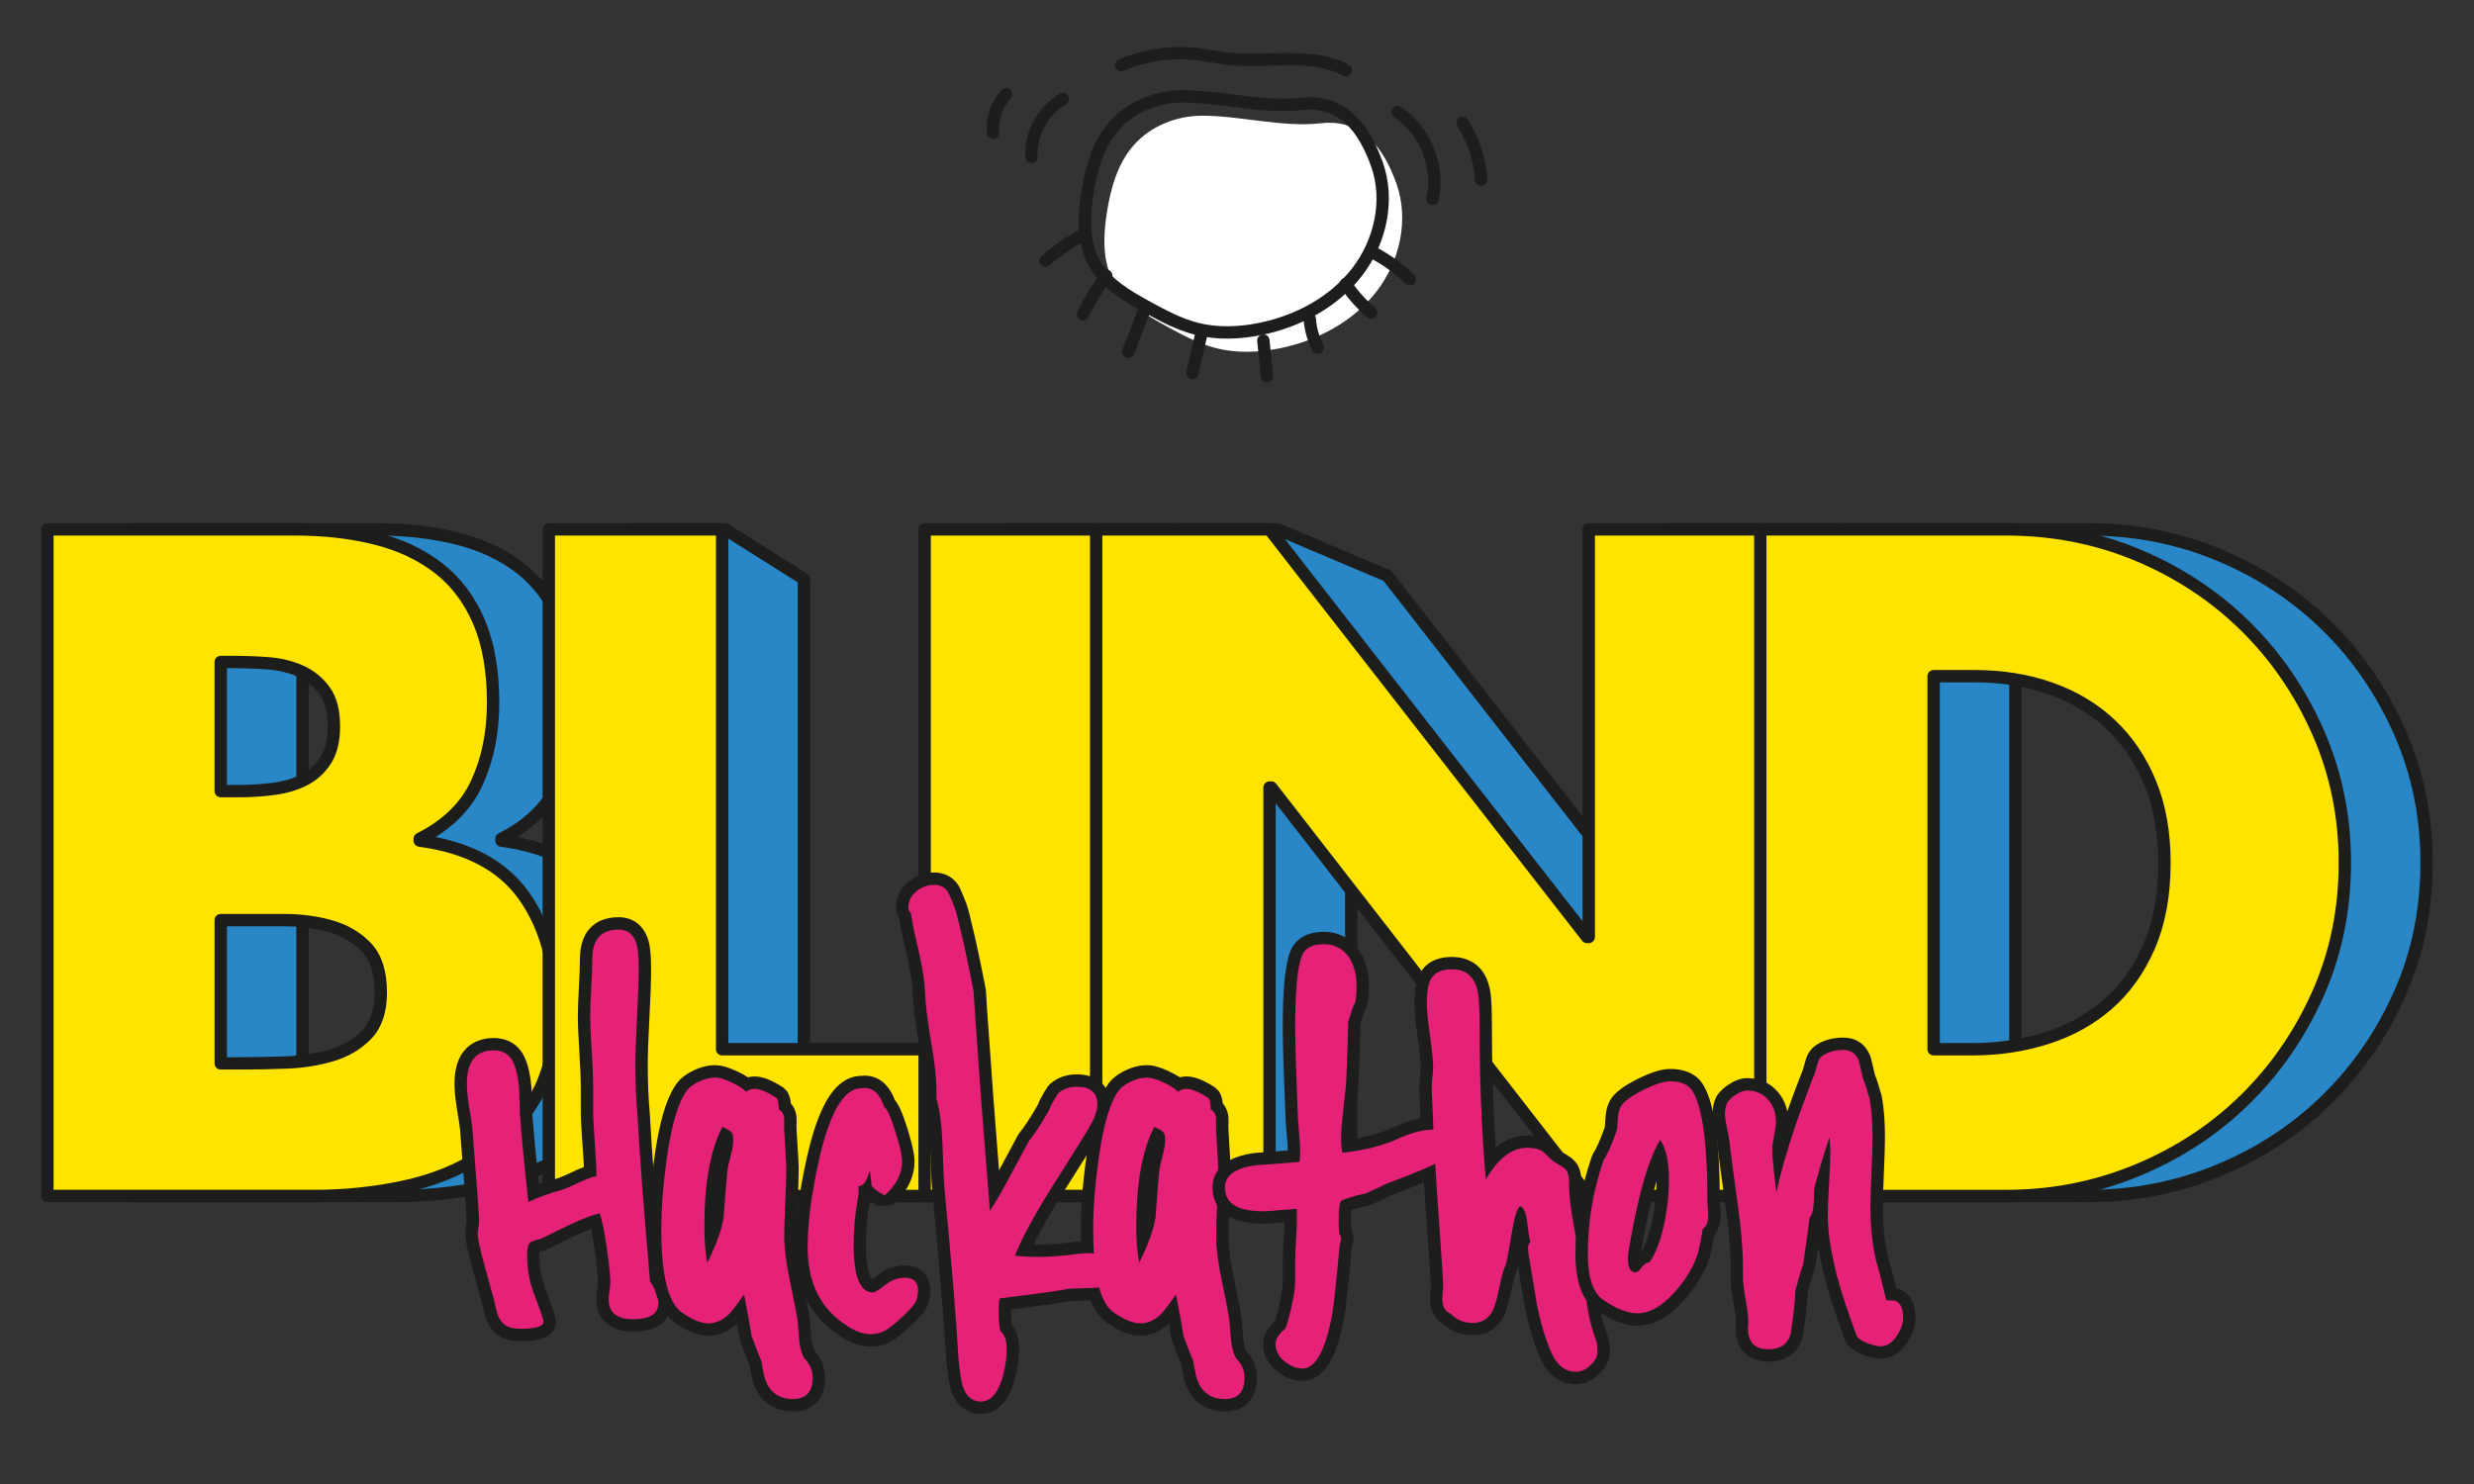 <?xml version="1.0" encoding="utf-8"?>
<!-- Generator: Adobe Illustrator 16.0.3, SVG Export Plug-In . SVG Version: 6.00 Build 0)  -->
<!DOCTYPE svg PUBLIC "-//W3C//DTD SVG 1.0//EN" "http://www.w3.org/TR/2001/REC-SVG-20010904/DTD/svg10.dtd">
<svg version="1.0" id="Layer_1" xmlns="http://www.w3.org/2000/svg" xmlns:xlink="http://www.w3.org/1999/xlink" x="0px" y="0px"
	 width="300px" height="180px" viewBox="0 0 300 180" enable-background="new 0 0 300 180" xml:space="preserve">
<rect x="0" y="0" width="300" height="180" fill="#333333" stroke="none"/>
<g>
	<g>
		<g>
			<path fill="#2987C8" stroke="#1D1D1B" stroke-width="1.5" stroke-linejoin="round" stroke-miterlimit="10" d="M15.662,145.066
				V64.211h30.025c3.573,0,6.845,0.376,9.81,1.126c2.966,0.751,5.507,1.949,7.616,3.592c2.107,1.646,3.733,3.807,4.878,6.488
				c1.143,2.681,1.716,5.952,1.716,9.812c0,3.646-0.662,6.9-1.984,9.758c-1.322,2.86-3.629,5.112-6.917,6.756v0.214
				c5.792,0.789,9.991,3.003,12.603,6.648c2.605,3.646,3.912,8.295,3.912,13.941c0,4.219-0.841,7.773-2.52,10.669
				c-1.68,2.896-3.879,5.22-6.596,6.971c-2.716,1.753-5.826,3.003-9.327,3.753c-3.505,0.752-7.115,1.127-10.832,1.127H15.662z
				 M36.68,95.953h2.357c1.359,0,2.717-0.09,4.076-0.27c1.357-0.178,2.574-0.535,3.646-1.072c1.073-0.535,1.949-1.322,2.627-2.358
				c0.68-1.036,1.019-2.413,1.019-4.129c0-1.858-0.375-3.306-1.125-4.343c-0.75-1.035-1.716-1.823-2.895-2.359
				c-1.182-0.535-2.485-0.857-3.916-0.965c-1.429-0.106-2.857-0.161-4.287-0.161H36.68V95.953z M36.68,128.98h2.68
				c1.572,0,3.325-0.035,5.255-0.107c1.933-0.07,3.753-0.356,5.468-0.857c1.719-0.499,3.147-1.34,4.291-2.521
				c1.143-1.181,1.716-2.877,1.716-5.093c0-2.43-0.573-4.253-1.716-5.47c-1.144-1.215-2.592-2.072-4.344-2.573
				c-1.753-0.5-3.628-0.752-5.63-0.752s-3.859,0-5.575,0H36.68V128.98z"/>
			<path fill="#2987C8" stroke="#1D1D1B" stroke-width="1.5" stroke-linejoin="round" stroke-miterlimit="10" d="M97.479,127.265
				h25.201v17.802H76.463V64.211h11.475l9.542,6.008V127.265z"/>
			<path fill="#2987C8" stroke="#1D1D1B" stroke-width="1.5" stroke-linejoin="round" stroke-miterlimit="10" d="M143.053,145.066
				h-21.018V64.211h21.018V145.066z"/>
			<path fill="#2987C8" stroke="#1D1D1B" stroke-width="1.5" stroke-linejoin="round" stroke-miterlimit="10" d="M142.839,64.211
				h12.088l13.312,5.629l34.115,43.806h0.213V64.211h21.021v80.855h-21.021L164.07,95.523h-0.214v47.139l-9.229,2.404h-11.788
				V64.211z"/>
			<path fill="#2987C8" stroke="#1D1D1B" stroke-width="1.5" stroke-linejoin="round" stroke-miterlimit="10" d="M223.369,64.211
				h29.812c5.647,0,10.956,1.038,15.926,3.11c4.968,2.074,9.311,4.933,13.028,8.578c3.717,3.646,6.665,7.937,8.848,12.869
				c2.179,4.932,3.27,10.225,3.27,15.871c0,5.721-1.091,11.028-3.27,15.924c-2.183,4.897-5.131,9.168-8.848,12.814
				c-3.718,3.646-8.08,6.506-13.083,8.579c-5.005,2.073-10.296,3.11-15.871,3.11h-29.812V64.211z M244.389,127.265h4.719
				c3.144,0,6.129-0.445,8.953-1.341c2.821-0.893,5.289-2.252,7.398-4.074c2.108-1.822,3.789-4.164,5.041-7.023
				c1.249-2.859,1.876-6.256,1.876-10.188c0-3.646-0.572-6.863-1.716-9.651s-2.733-5.147-4.772-7.077
				c-2.037-1.931-4.466-3.395-7.292-4.396c-2.823-1-5.915-1.501-9.273-1.501h-4.934V127.265z"/>
		</g>
	</g>
	<g>
		<g>
			<path fill="#FFE400" stroke="#1D1D1B" stroke-width="1.5" stroke-linejoin="round" stroke-miterlimit="10" d="M5.748,145.066
				V64.211h30.024c3.574,0,6.846,0.376,9.813,1.126c2.968,0.751,5.505,1.949,7.616,3.592c2.105,1.646,3.731,3.807,4.878,6.488
				c1.143,2.681,1.716,5.952,1.716,9.812c0,3.646-0.664,6.9-1.986,9.758c-1.322,2.86-3.627,5.112-6.914,6.756v0.214
				c5.791,0.789,9.988,3.003,12.601,6.648c2.606,3.646,3.911,8.295,3.911,13.941c0,4.219-0.841,7.773-2.518,10.669
				c-1.682,2.896-3.88,5.22-6.596,6.971c-2.718,1.753-5.828,3.003-9.329,3.753c-3.505,0.752-7.115,1.127-10.831,1.127H5.748z
				 M26.765,95.953h2.362c1.355,0,2.713-0.09,4.072-0.27c1.358-0.178,2.573-0.535,3.647-1.072c1.071-0.535,1.946-1.322,2.626-2.358
				s1.018-2.413,1.018-4.129c0-1.858-0.373-3.306-1.123-4.343c-0.752-1.035-1.717-1.823-2.895-2.359
				c-1.184-0.535-2.486-0.857-3.916-0.965c-1.431-0.106-2.859-0.161-4.288-0.161h-1.504V95.953z M26.765,128.98h2.681
				c1.574,0,3.326-0.035,5.255-0.107c1.933-0.07,3.753-0.356,5.469-0.857c1.718-0.499,3.146-1.34,4.291-2.521
				c1.144-1.181,1.714-2.877,1.714-5.093c0-2.43-0.57-4.253-1.714-5.47c-1.145-1.215-2.592-2.072-4.343-2.573
				c-1.753-0.5-3.63-0.752-5.629-0.752c-2.003,0-3.862,0-5.579,0h-2.145V128.98z"/>
			<path fill="#FFE400" stroke="#1D1D1B" stroke-width="1.5" stroke-linejoin="round" stroke-miterlimit="10" d="M87.567,127.265
				h25.199v17.802H66.548V64.211h21.02V127.265z"/>
			<path fill="#FFE400" stroke="#1D1D1B" stroke-width="1.5" stroke-linejoin="round" stroke-miterlimit="10" d="M133.141,145.066
				h-21.018V64.211h21.018V145.066z"/>
			<path fill="#FFE400" stroke="#1D1D1B" stroke-width="1.5" stroke-linejoin="round" stroke-miterlimit="10" d="M132.924,64.211
				h21.021l38.495,49.436h0.214V64.211h21.021v80.855h-21.021l-38.496-49.543h-0.213v49.543h-21.021V64.211z"/>
			<path fill="#FFE400" stroke="#1D1D1B" stroke-width="1.5" stroke-linejoin="round" stroke-miterlimit="10" d="M213.457,64.211
				h29.812c5.646,0,10.954,1.038,15.924,3.11c4.969,2.074,9.311,4.933,13.028,8.578c3.717,3.646,6.664,7.937,8.848,12.869
				c2.179,4.932,3.271,10.225,3.271,15.871c0,5.721-1.093,11.028-3.271,15.924c-2.184,4.897-5.131,9.168-8.848,12.814
				c-3.718,3.646-8.079,6.506-13.083,8.579c-5.003,2.073-10.292,3.11-15.869,3.11h-29.812V64.211z M234.476,127.265h4.718
				c3.146,0,6.129-0.445,8.953-1.341c2.824-0.893,5.29-2.252,7.4-4.074c2.107-1.822,3.787-4.164,5.041-7.023
				c1.247-2.859,1.876-6.256,1.876-10.188c0-3.646-0.573-6.863-1.717-9.651c-1.146-2.788-2.732-5.147-4.772-7.077
				c-2.037-1.931-4.469-3.395-7.292-4.396c-2.823-1-5.916-1.501-9.275-1.501h-4.932V127.265z"/>
		</g>
	</g>
	<g>
		<g>
			<path fill="#E62178" d="M63.205,161.922c-0.916,0-1.598-0.13-2.084-0.397c-0.663-0.352-1.173-0.979-1.507-1.86l-0.027-0.146
				l-0.012,0.002c-0.023-0.121-0.173-0.727-0.444-1.817l-1.11-4.038c-0.563-2.005-0.837-3.331-0.837-4.051
				c0-0.217,0.028-0.503,0.085-0.875c0.043-0.288,0.066-0.523,0.066-0.697v-0.203c-0.034-0.936-0.307-4.626-0.809-10.942
				c-0.03-0.4-0.16-1.255-0.397-2.617c-0.179-1.183-0.265-2.099-0.265-2.816c0-4.182,2.504-4.806,3.996-4.806
				c1.484,0,2.565,0.702,3.125,2.029c0.368,0.854,0.609,1.975,0.714,3.327l0.105,3.227c0.185,2.438,0.486,5.624,0.896,9.455
				c0.652-0.269,1.459-0.556,2.436-0.867c0.445-0.085,1.124-0.287,2.384-0.896c0.818-0.396,1.496-0.677,2.051-0.847
				c-0.022-0.813-0.087-1.924-0.192-3.314c-0.137-1.833-0.203-3.194-0.203-4.164v-2.94c0-0.885-0.058-2.238-0.176-4.137
				c-0.121-1.914-0.179-3.314-0.179-4.28c0-0.792,0.042-1.95,0.129-3.539c0.083-1.533,0.125-2.68,0.125-3.407
				c0-2.772,1.401-4.299,3.944-4.299c1.443,0,2.473,0.823,2.902,2.317c0.189,0.693,0.281,1.77,0.281,3.3
				c0,1.335-0.069,3.285-0.204,5.795c-0.133,2.515-0.2,4.438-0.2,5.715c0,2.176,0.083,4.199,0.249,6.015
				c0.235,4.465,0.742,11.184,1.508,20.002c0.693,1.116,1.03,2.076,1.03,2.932c0,1-0.499,2.678-3.842,2.678
				c-3.211,0-3.69-1.994-3.69-3.184c0-0.237,0.034-0.568,0.109-1.073c0.076-0.492,0.092-0.763,0.092-0.903
				c0-0.848-0.142-2.244-0.421-4.151c-0.212-1.438-0.419-2.564-0.617-3.359c-1.075,0.333-2.707,1.052-4.868,2.146
				c-0.374,0.205-0.926,0.464-1.667,0.781l-0.201,0.055c-0.195,0.024-0.443,0.1-0.72,0.218c0.027,0.006-0.094,0.25-0.094,1.015
				c0,1.208,0.161,2.365,0.477,3.438c0.042,0.173,0.198,0.64,0.794,2.229c0.653,1.714,0.708,2.108,0.708,2.344
				C66.645,161.922,64.146,161.922,63.205,161.922z"/>
			<path fill="#1D1D1B" d="M75.019,112.753c1.116,0,1.842,0.592,2.181,1.774c0.167,0.609,0.252,1.641,0.252,3.093
				c0,1.285-0.065,3.204-0.203,5.755c-0.135,2.553-0.201,4.47-0.201,5.755c0,2.196,0.083,4.226,0.252,6.083
				c0.236,4.496,0.744,11.223,1.523,20.18c0.674,1.049,1.012,1.944,1.012,2.686c0,1.286-1.031,1.928-3.092,1.928
				c-1.96,0-2.94-0.811-2.94-2.434c0-0.203,0.035-0.523,0.101-0.963c0.068-0.439,0.101-0.777,0.101-1.014
				c0-0.879-0.142-2.299-0.429-4.26c-0.289-1.959-0.568-3.346-0.838-4.158c-1.082,0.203-2.99,0.998-5.729,2.384
				c-0.372,0.203-0.912,0.456-1.623,0.761c-0.27,0.034-0.583,0.127-0.938,0.279c-0.355,0.152-0.532,0.718-0.532,1.697
				c0,1.287,0.169,2.502,0.508,3.65c0.032,0.17,0.305,0.93,0.812,2.281c0.438,1.15,0.66,1.844,0.66,2.08
				c0,0.574-0.897,0.861-2.689,0.861c-0.778,0-1.354-0.102-1.723-0.305c-0.506-0.269-0.898-0.76-1.167-1.469
				c0-0.034-0.153-0.66-0.456-1.877c-0.373-1.352-0.744-2.705-1.115-4.056c-0.541-1.927-0.811-3.211-0.811-3.853
				c0-0.17,0.024-0.424,0.076-0.761c0.051-0.337,0.075-0.61,0.075-0.812v-0.203c-0.035-0.98-0.306-4.646-0.812-11.002
				c-0.032-0.438-0.17-1.334-0.406-2.687c-0.169-1.116-0.254-2.012-0.254-2.688c0-2.704,1.082-4.056,3.246-4.056
				c1.182,0,1.992,0.523,2.435,1.571c0.336,0.778,0.558,1.808,0.657,3.093c0.032,1.048,0.067,2.112,0.104,3.194
				c0.201,2.67,0.537,6.185,1.012,10.546c0.711-0.372,1.81-0.795,3.297-1.269c0.574-0.102,1.402-0.413,2.483-0.937
				c1.082-0.524,1.91-0.838,2.483-0.938c0-0.845-0.067-2.163-0.203-3.954c-0.134-1.792-0.201-3.16-0.201-4.107
				c0-0.305,0-0.787,0-1.445s0-1.158,0-1.495c0-0.913-0.061-2.308-0.178-4.184c-0.118-1.876-0.178-3.286-0.178-4.233
				c0-0.777,0.043-1.943,0.128-3.498c0.084-1.555,0.126-2.704,0.126-3.448C71.824,113.937,72.887,112.753,75.019,112.753
				 M75.019,111.253c-2.983,0-4.694,1.84-4.694,5.049c0,0.714-0.042,1.847-0.124,3.367c-0.087,1.602-0.13,2.772-0.13,3.579
				c0,0.981,0.059,2.397,0.181,4.328c0.118,1.882,0.175,3.22,0.175,4.089v1.495v1.445c0,0.988,0.067,2.368,0.205,4.219
				c0.083,1.089,0.14,2.002,0.171,2.73c-0.473,0.176-1.007,0.409-1.609,0.701c-1.244,0.603-1.844,0.766-2.09,0.809l-0.194,0.048
				c-0.578,0.185-1.098,0.36-1.565,0.53c-0.355-3.378-0.621-6.216-0.79-8.46c-0.036-1.069-0.07-2.122-0.102-3.158l-0.004-0.07
				c-0.113-1.455-0.367-2.623-0.776-3.571c-0.672-1.593-2.028-2.477-3.812-2.477c-1.427,0-4.746,0.541-4.746,5.556
				c0,0.756,0.088,1.708,0.271,2.912c0.236,1.353,0.366,2.207,0.393,2.572c0.498,6.258,0.77,9.929,0.808,10.92v0.175
				c0,0.061-0.006,0.238-0.059,0.588c-0.062,0.406-0.093,0.729-0.093,0.984c0,0.503,0.09,1.492,0.866,4.258l0.269,0.979l0.845,3.071
				c0.1,0.405,0.393,1.58,0.427,1.746l0.023-0.005l0.049,0.268c0.4,1.056,1.028,1.817,1.867,2.263
				c0.58,0.319,1.38,0.479,2.426,0.479c1.036,0,4.189,0,4.189-2.361c0-0.405-0.121-0.941-0.758-2.614
				c-0.589-1.57-0.724-1.979-0.752-2.082l0.012,0.056l-0.035-0.146c-0.296-1.004-0.446-2.089-0.446-3.226
				c0-0.2,0.009-0.351,0.021-0.46c0.063-0.017,0.108-0.024,0.138-0.028l0.402-0.109c0.763-0.327,1.335-0.596,1.751-0.823
				c1.825-0.923,3.08-1.479,3.94-1.808c0.124,0.608,0.266,1.415,0.424,2.484c0.341,2.329,0.413,3.483,0.413,4.041
				c0,0.075-0.008,0.303-0.083,0.783c-0.082,0.553-0.118,0.918-0.118,1.193c0,2.463,1.66,3.934,4.44,3.934
				c4.145,0,4.592-2.397,4.592-3.428c0-0.957-0.343-1.997-1.048-3.172c-0.757-8.723-1.258-15.374-1.489-19.772l-0.004-0.057
				c-0.163-1.793-0.246-3.794-0.246-5.947c0-1.264,0.067-3.174,0.199-5.676c0.136-2.521,0.205-4.485,0.205-5.834
				c0-1.599-0.1-2.739-0.305-3.489C78.12,112.296,76.8,111.253,75.019,111.253L75.019,111.253z"/>
		</g>
		<g>
			<path fill="#E62178" d="M96.161,170.439c-1.58,0-2.78-0.608-3.568-1.808c-0.321-0.483-0.563-1.101-0.715-1.83l-0.291-1.551
				c-0.303-0.682-0.681-1.653-1.151-2.965l-0.035-0.14c-0.123-0.798-0.313-1.881-0.579-3.287c-0.374,0.497-0.644,0.825-0.838,1.019
				c-0.963,0.923-1.991,1.386-3.065,1.386c-1.08,0-2.299-0.493-3.728-1.509c-1.853-1.349-2.75-4.813-2.75-10.6
				c0-2.656,0.223-5.574,0.663-8.673c0.562-4.073,1.346-6.813,2.396-8.374c0.356-0.6,0.98-1.132,1.833-1.548
				c0.822-0.404,1.623-0.609,2.376-0.609c0.622,0,1.379,0.215,2.315,0.655c0.637,0.3,1.149,0.596,1.548,0.896
				c0.282-0.121,0.595-0.182,0.937-0.182c0.794,0,1.805,0.405,3.088,1.238l0.229,0.234c0.208,0.335,0.323,0.782,0.355,1.388
				c0.437,0.401,0.666,0.944,0.666,1.595v0.56l-0.011,0.125c-0.023,0.141-0.012,0.198-0.012,0.198l0.023,0.184v0.305
				c0.186,3.004,0.255,4.228,0.255,4.469c0,0.952-0.042,2.342-0.128,4.249c-0.084,1.807-0.127,3.194-0.127,4.126
				c0,1.291,0.216,2.981,0.643,5.026c0.583,2.823,0.903,4.506,0.976,5.146l0.205,2.459c0.149,1.148,0.402,1.6,0.54,1.764
				c0.71,0.75,1.085,1.675,1.085,2.715C99.293,169.254,98.181,170.439,96.161,170.439z M87.939,137.69
				c-1.18,2.659-1.777,6.392-1.777,11.111c0,0.54,0.013,1.06,0.039,1.556c0.405-1.045,0.674-1.979,0.803-2.789
				c0.126-1.833,0.279-3.73,0.449-5.627c0.04-0.362,0.175-0.977,0.429-1.948c0.185-0.71,0.278-1.278,0.278-1.687
				c0-0.382-0.058-0.509-0.063-0.519c0,0,0,0.001,0,0.001C88.093,137.789,88.052,137.756,87.939,137.69z"/>
			<path fill="#1D1D1B" d="M86.708,130.701c0.505,0,1.171,0.195,1.995,0.584c0.826,0.389,1.424,0.768,1.795,1.14
				c0.269-0.236,0.605-0.354,1.01-0.354c0.64,0,1.533,0.373,2.68,1.117c0.168,0.271,0.252,0.729,0.252,1.37
				c0.437,0.271,0.656,0.677,0.656,1.218c0,0.104,0,0.289,0,0.56c-0.034,0.202-0.034,0.372,0,0.507v0.305
				c0.168,2.742,0.255,4.231,0.255,4.469c0,0.947-0.043,2.352-0.127,4.215c-0.087,1.86-0.128,3.248-0.128,4.16
				c0,1.356,0.221,3.081,0.658,5.18c0.574,2.776,0.896,4.469,0.965,5.078c0.068,0.813,0.135,1.623,0.202,2.436
				c0.136,1.049,0.372,1.777,0.712,2.184c0.606,0.643,0.91,1.387,0.91,2.233c0,1.726-0.794,2.589-2.382,2.589
				c-1.317,0-2.298-0.49-2.941-1.47c-0.271-0.407-0.474-0.931-0.607-1.571c-0.103-0.541-0.202-1.082-0.305-1.623
				c-0.306-0.677-0.692-1.673-1.166-2.992c-0.171-1.115-0.476-2.787-0.912-5.02c-0.882,1.252-1.471,2.029-1.775,2.333
				c-0.813,0.778-1.657,1.167-2.536,1.167c-0.912,0-2.01-0.458-3.293-1.37c-1.625-1.183-2.435-4.512-2.435-9.988
				c0-2.636,0.219-5.491,0.655-8.567c0.541-3.921,1.298-6.607,2.275-8.061c0.303-0.508,0.815-0.939,1.54-1.293
				C85.385,130.879,86.066,130.701,86.708,130.701 M85.766,153.16c1.083-2.162,1.743-3.986,1.979-5.475
				c0.134-1.893,0.286-3.785,0.455-5.678c0.033-0.305,0.169-0.912,0.407-1.825c0.202-0.777,0.303-1.403,0.303-1.876
				c0-0.508-0.084-0.846-0.255-1.015c-0.167-0.169-0.522-0.371-1.064-0.608c-1.452,2.807-2.179,6.846-2.179,12.118
				C85.412,150.458,85.529,151.91,85.766,153.16 M86.708,129.201c-0.869,0-1.78,0.231-2.708,0.687
				c-0.967,0.472-1.689,1.089-2.145,1.834c-1.104,1.662-1.92,4.496-2.495,8.661c-0.444,3.128-0.669,6.081-0.669,8.772
				c0,6.127,0.97,9.686,3.052,11.201c1.573,1.118,2.935,1.657,4.176,1.657c1.227,0,2.388-0.494,3.452-1.47
				c0.122,0.678,0.217,1.248,0.289,1.717l0.071,0.279c0.458,1.277,0.832,2.241,1.136,2.935l0.12,0.638l0.153,0.815
				c0.177,0.851,0.455,1.556,0.832,2.122c0.918,1.397,2.369,2.14,4.191,2.14c2.431,0,3.882-1.528,3.882-4.089
				c0-1.214-0.427-2.293-1.269-3.209c-0.043-0.064-0.233-0.397-0.361-1.367l-0.06-0.723l-0.14-1.68
				c-0.08-0.707-0.402-2.412-0.991-5.256c-0.416-1.997-0.627-3.637-0.627-4.876c0-0.92,0.042-2.296,0.126-4.09
				c0.086-1.921,0.128-3.321,0.128-4.285c0-0.229-0.041-1.017-0.255-4.515v-0.259l-0.046-0.369c0.023,0.092,0.02,0.147,0.02,0.148
				l0.026-0.286v-0.56c0-0.747-0.24-1.406-0.689-1.922c-0.06-0.598-0.205-1.07-0.444-1.455l-0.459-0.469
				c-1.428-0.928-2.539-1.359-3.496-1.359c-0.283,0-0.556,0.034-0.814,0.102c-0.38-0.251-0.829-0.498-1.352-0.744
				C88.305,129.439,87.443,129.201,86.708,129.201L86.708,129.201z"/>
		</g>
		<g>
			<path fill="#E62178" d="M105.592,162.581c-1.064,0-2.196-0.401-3.362-1.192c-3.343-2.157-5.045-5.543-5.045-10.053
				c0-3.041,0.466-6.661,1.386-10.76c1.262-5.62,2.929-8.639,5.099-9.229c0.387-0.088,0.783-0.128,1.209-0.128
				c0.938,0,2.205,0.458,2.979,2.604c0.347,0.362,0.793,1.143,1.44,3.22c0.577,1.859,0.845,3.066,0.845,3.799
				c0,1.74-0.801,3.328-2.382,4.721l-0.861,0.093c-0.983-0.548-1.539-0.978-1.802-1.398c-0.076,0.059-0.152,0.108-0.228,0.151
				c0,0.011,0,0.022,0,0.033c0,0.28-0.036,0.636-0.109,1.085c-0.332,1.813-0.498,3.626-0.498,5.405c0,3.227,0.576,5.078,1.58,5.081
				c-0.047-0.001,0.209-0.093,1.005-0.725c0.876-0.697,1.836-1.051,2.852-1.051c1.485,0,2.372,0.85,2.372,2.271
				c0,0.402-0.069,0.854-0.204,1.342c-0.11,0.391-0.42,1.009-1.859,2.351c-1.04,0.968-1.789,1.568-2.289,1.836
				C107.036,162.398,106.321,162.581,105.592,162.581z"/>
			<path fill="#1D1D1B" d="M104.879,131.969c1.048,0,1.828,0.76,2.333,2.281c0.373,0.271,0.828,1.277,1.37,3.016
				c0.54,1.742,0.811,2.934,0.811,3.575c0,1.522-0.709,2.908-2.128,4.158c-0.913-0.509-1.438-0.913-1.572-1.217
				c-0.069-0.609-0.136-1.198-0.203-1.774c-0.169,0.404-0.322,0.795-0.458,1.165c-0.236,0.44-0.556,0.676-0.961,0.71
				c0.032,0.169,0.049,0.354,0.049,0.558c0,0.238-0.033,0.559-0.1,0.964c-0.34,1.858-0.508,3.7-0.508,5.526
				c0,3.886,0.778,5.831,2.332,5.831c0.235,0,0.725-0.297,1.469-0.887c0.744-0.592,1.539-0.889,2.386-0.889
				c1.08,0,1.622,0.508,1.622,1.521c0,0.338-0.06,0.719-0.177,1.141c-0.119,0.424-0.668,1.09-1.647,2.003
				c-0.981,0.913-1.692,1.488-2.132,1.724c-0.574,0.305-1.165,0.456-1.772,0.456c-0.914,0-1.896-0.354-2.941-1.063
				c-3.145-2.029-4.716-5.172-4.716-9.432c0-3.008,0.458-6.54,1.368-10.596c1.184-5.273,2.705-8.164,4.563-8.67
				C104.171,132.002,104.508,131.969,104.879,131.969 M104.879,130.469c-0.482,0-0.933,0.047-1.341,0.138l-0.066,0.017
				c-2.497,0.68-4.287,3.79-5.633,9.789c-0.932,4.152-1.405,7.828-1.405,10.924c0,4.781,1.818,8.379,5.402,10.692
				c1.264,0.857,2.537,1.303,3.755,1.303c0.854,0,1.687-0.212,2.476-0.631c0.361-0.193,1.002-0.603,2.45-1.95
				c1.247-1.162,1.866-1.969,2.07-2.695c0.155-0.558,0.233-1.076,0.233-1.547c0-1.836-1.226-3.021-3.122-3.021
				c-1.189,0-2.306,0.408-3.319,1.215c-0.294,0.233-0.5,0.381-0.639,0.473c-0.225-0.259-0.729-1.206-0.729-4.243
				c0-1.734,0.163-3.503,0.483-5.257c0-0.002,0-0.004,0.001-0.006c0.288,0.203,0.63,0.414,1.039,0.642l1.722-0.185
				c1.749-1.541,2.636-3.319,2.636-5.284c0-0.51-0.091-1.481-0.878-4.02c-0.605-1.942-1.066-2.874-1.504-3.394
				C107.53,130.863,105.83,130.469,104.879,130.469L104.879,130.469z"/>
		</g>
		<g>
			<path fill="#E62178" d="M118.926,170.744c-0.966,0-2.252-0.415-2.897-2.395c-0.188-0.601-0.358-1.661-0.538-3.346
				c-0.258-4.604-0.833-11.588-1.711-20.797c-0.087-0.819-0.182-3.456-0.245-5.521c-0.096-2.189-0.333-3.955-0.706-5.24l-0.03-0.209
				v-1.115c0-1.351-0.218-3.269-0.647-5.701c-0.443-2.655-0.686-4.634-0.721-5.888c-0.031-1.165-0.264-2.756-0.692-4.73
				c-0.533-2.227-0.859-3.77-0.991-4.686c-0.187-0.234-0.345-0.574-0.345-1.05c0-1.007,0.417-1.859,1.238-2.533
				c0.777-0.634,1.653-0.955,2.604-0.955c0.988,0,1.78,0.394,2.291,1.137c0.085,0.112,0.247,0.385,0.838,1.871
				c0.109,0.239,0.323,0.818,0.748,2.698c0.426,1.673,0.976,4.24,1.676,7.828l0.013,0.105c0.067,1.333,0.2,3.284,0.404,5.965
				c0.28,4.225,0.746,10.383,1.386,18.333c0.38-0.662,0.784-1.396,1.208-2.199c1.498-2.807,2.162-4.046,2.296-4.279l0.073-0.106
				c0.608-0.738,1.391-1.929,2.326-3.539c0.202-0.564,0.586-1.277,1.174-2.175l0.13-0.151c0.749-0.663,1.684-0.999,2.779-0.999
				c2.054,0,3.232,1.05,3.232,2.88c0,0.146-0.009,0.294-0.027,0.446c0.322-0.935,0.681-1.692,1.078-2.283
				c0.362-0.604,0.987-1.136,1.838-1.55c0.823-0.403,1.622-0.608,2.374-0.608c0.621,0,1.378,0.215,2.315,0.655
				c0.639,0.302,1.151,0.598,1.549,0.896c0.283-0.121,0.596-0.182,0.937-0.182c0.794,0,1.804,0.405,3.085,1.238l0.226,0.229
				c0.211,0.335,0.328,0.783,0.36,1.393c0.438,0.401,0.667,0.945,0.667,1.595v0.56l-0.012,0.132
				c-0.023,0.13-0.013,0.184-0.013,0.184l0.025,0.191v0.305c0.113,1.826,0.25,4.13,0.25,4.469c0,0.996-0.042,2.426-0.127,4.249
				c-0.082,1.812-0.123,3.199-0.123,4.126c0,1.297,0.215,2.988,0.641,5.026c0.586,2.827,0.904,4.511,0.975,5.149l0.205,2.456
				c0.149,1.146,0.403,1.601,0.54,1.767c0.709,0.745,1.085,1.67,1.085,2.712c0,2.153-1.112,3.339-3.132,3.339
				c-1.583,0-2.784-0.608-3.568-1.81c-0.322-0.482-0.564-1.101-0.715-1.829l-0.291-1.551c-0.316-0.713-0.703-1.709-1.151-2.964
				l-0.035-0.14c-0.121-0.794-0.315-1.896-0.578-3.287c-0.374,0.497-0.644,0.825-0.838,1.019c-0.962,0.923-1.99,1.386-3.065,1.386
				c-1.078,0-2.298-0.493-3.73-1.508c-0.784-0.573-1.382-1.492-1.824-2.805c-0.006,0-2.963,0.102-2.963,0.102
				c-1.489,0.27-3.763,0.592-6.759,0.959c-0.287,0.027-0.663,0.071-1.135,0.132c-0.014,0.175-0.026,0.43-0.026,0.798
				c0,1.189,0.065,1.792,0.123,2.093c0.559,0.58,0.842,1.393,0.842,2.42c0,1.457-0.217,2.865-0.646,4.186
				C121.485,169.701,120.394,170.744,118.926,170.744z M124.167,151.645c0.561,0.038,1.147,0.057,1.754,0.057
				c1.322,0,2.893-0.117,4.667-0.35c0.5-0.062,0.924-0.098,1.267-0.105c-0.029-0.665-0.043-1.365-0.043-2.091
				c0-2.661,0.224-5.579,0.665-8.673c0.237-1.724,0.514-3.209,0.834-4.468c-0.126,0.284-0.276,0.579-0.451,0.887
				c-0.275,0.517-1.877,3.086-4.887,7.838C126.259,147.496,124.981,149.813,124.167,151.645z M140.313,137.69
				c-1.18,2.66-1.778,6.393-1.778,11.111c0,0.54,0.013,1.059,0.039,1.556c0.405-1.045,0.673-1.979,0.802-2.789
				c0.127-1.833,0.28-3.73,0.451-5.628c0.039-0.355,0.169-0.951,0.424-1.944c0.233-0.881,0.282-1.404,0.282-1.689
				c0-0.373-0.055-0.504-0.063-0.519c0,0,0,0,0,0C140.466,137.788,140.424,137.755,140.313,137.69z"/>
			<path fill="#1D1D1B" d="M113.245,107.328c0.744,0,1.302,0.271,1.673,0.812c0.103,0.136,0.356,0.71,0.76,1.724
				c0.169,0.372,0.407,1.233,0.713,2.586c0.438,1.723,0.992,4.326,1.671,7.807c0.068,1.354,0.204,3.348,0.405,5.983
				c0.305,4.597,0.828,11.476,1.572,20.636c0.712-1.082,1.521-2.484,2.433-4.208c1.389-2.603,2.149-4.022,2.284-4.259
				c0.642-0.778,1.452-2.01,2.433-3.702c0.17-0.506,0.54-1.198,1.116-2.079c0.608-0.539,1.368-0.811,2.281-0.811
				c1.655,0,2.482,0.711,2.482,2.13c0,0.71-0.286,1.571-0.86,2.585c-0.271,0.508-1.894,3.111-4.868,7.807
				c-2.063,3.315-3.479,5.968-4.26,7.961c0.881,0.102,1.827,0.152,2.842,0.152c1.352,0,2.939-0.117,4.765-0.355
				c0.539-0.067,0.98-0.102,1.317-0.102c0.199,0,0.422,0.029,0.647,0.064c-0.059-0.891-0.089-1.855-0.089-2.903
				c0-2.636,0.219-5.491,0.657-8.567c0.538-3.921,1.296-6.607,2.271-8.061c0.306-0.508,0.817-0.939,1.544-1.293
				c0.725-0.355,1.405-0.533,2.046-0.533c0.507,0,1.17,0.195,1.996,0.584c0.824,0.389,1.425,0.768,1.794,1.14
				c0.271-0.236,0.606-0.354,1.011-0.354c0.641,0,1.532,0.373,2.677,1.117c0.171,0.271,0.255,0.729,0.255,1.37
				c0.437,0.271,0.657,0.677,0.657,1.218c0,0.104,0,0.289,0,0.56c-0.036,0.202-0.036,0.372,0,0.507v0.305
				c0.168,2.742,0.25,4.231,0.25,4.469c0,0.947-0.04,2.352-0.126,4.215c-0.084,1.86-0.124,3.248-0.124,4.16
				c0,1.356,0.219,3.081,0.656,5.18c0.575,2.776,0.896,4.469,0.964,5.078c0.069,0.813,0.136,1.623,0.203,2.436
				c0.136,1.049,0.373,1.777,0.71,2.184c0.609,0.643,0.912,1.387,0.912,2.233c0,1.726-0.793,2.589-2.382,2.589
				c-1.32,0-2.301-0.49-2.94-1.47c-0.271-0.407-0.476-0.931-0.608-1.571c-0.101-0.541-0.204-1.082-0.305-1.623
				c-0.304-0.677-0.694-1.673-1.166-2.992c-0.17-1.115-0.474-2.787-0.911-5.02c-0.882,1.252-1.471,2.029-1.775,2.333
				c-0.812,0.778-1.656,1.167-2.536,1.167c-0.913,0-2.01-0.458-3.297-1.37c-0.745-0.544-1.317-1.548-1.72-2.997
				c-0.193,0.022-0.389,0.045-0.6,0.057c-0.979,0.033-1.971,0.068-2.981,0.102c-1.481,0.271-3.741,0.592-6.771,0.963
				c-0.372,0.035-0.928,0.102-1.668,0.203c-0.102,0.203-0.152,0.693-0.152,1.471c0,1.217,0.064,2.045,0.195,2.484
				c0.512,0.438,0.77,1.115,0.77,2.028c0,1.386-0.203,2.703-0.609,3.954c-0.574,1.724-1.42,2.586-2.533,2.586
				c-1.051,0-1.776-0.626-2.184-1.877c-0.169-0.54-0.336-1.605-0.506-3.193c-0.259-4.631-0.83-11.56-1.71-20.788
				c-0.064-0.606-0.148-2.433-0.242-5.474c-0.099-2.264-0.343-4.073-0.735-5.426c0-0.236,0-0.609,0-1.115
				c0-1.386-0.217-3.33-0.658-5.831c-0.44-2.637-0.676-4.563-0.71-5.779c-0.032-1.218-0.269-2.839-0.709-4.868
				c-0.574-2.399-0.913-4.021-1.013-4.867c-0.205-0.168-0.307-0.405-0.307-0.709c0-0.778,0.323-1.428,0.964-1.953
				C111.758,107.59,112.466,107.328,113.245,107.328 M138.14,153.16c1.082-2.162,1.741-3.986,1.978-5.475
				c0.134-1.893,0.287-3.785,0.457-5.678c0.033-0.305,0.169-0.912,0.403-1.825c0.206-0.777,0.306-1.403,0.306-1.876
				c0-0.508-0.084-0.846-0.254-1.015c-0.169-0.169-0.522-0.371-1.064-0.608c-1.452,2.807-2.18,6.846-2.18,12.118
				C137.785,150.458,137.903,151.91,138.14,153.16 M113.245,105.828c-1.128,0-2.164,0.378-3.077,1.123
				c-0.993,0.813-1.516,1.891-1.516,3.115c0,0.496,0.132,0.954,0.38,1.338c0.15,0.958,0.473,2.468,0.98,4.588
				c0.412,1.897,0.639,3.441,0.668,4.559c0.037,1.309,0.275,3.266,0.73,5.986c0.424,2.402,0.638,4.276,0.638,5.584v1.115l0.06,0.418
				c0.356,1.228,0.584,2.935,0.677,5.073c0.092,3.005,0.177,4.884,0.249,5.566c0.875,9.184,1.449,16.158,1.704,20.714l0.006,0.075
				c0.186,1.735,0.366,2.842,0.566,3.482c0.83,2.55,2.621,2.929,3.615,2.929c1.256,0,2.962-0.627,3.956-3.611
				c0.457-1.406,0.687-2.893,0.687-4.429c0-1.317-0.421-2.19-0.886-2.752c-0.038-0.288-0.079-0.821-0.079-1.761
				c0-0.046,0-0.09,0-0.131c0.201-0.023,0.352-0.039,0.461-0.05c3.015-0.368,5.285-0.69,6.79-0.961l1.805-0.061l0.561-0.02
				c0.474,1.189,1.098,2.057,1.89,2.636c1.58,1.12,2.942,1.658,4.181,1.658c1.228,0,2.389-0.494,3.452-1.469
				c0.121,0.676,0.217,1.249,0.288,1.714l0.07,0.279c0.438,1.226,0.82,2.212,1.137,2.936l0.12,0.642l0.152,0.808
				c0.177,0.854,0.456,1.56,0.835,2.129c0.632,0.969,1.88,2.138,4.188,2.138c2.431,0,3.882-1.528,3.882-4.089
				c0-1.214-0.427-2.292-1.268-3.206c-0.047-0.07-0.234-0.408-0.362-1.37l-0.043-0.513l-0.158-1.892
				c-0.05-0.459-0.203-1.459-0.989-5.255c-0.415-1.99-0.625-3.63-0.625-4.875c0-0.915,0.041-2.292,0.122-4.093
				c0.085-1.834,0.128-3.274,0.128-4.282c0-0.106,0-0.431-0.25-4.515v-0.259l-0.051-0.389c0.028,0.106,0.023,0.173,0.023,0.174
				l0.027-0.292v-0.56c0-0.747-0.24-1.406-0.69-1.922c-0.062-0.604-0.209-1.078-0.453-1.465l-0.452-0.459
				c-1.426-0.928-2.537-1.359-3.494-1.359c-0.283,0-0.556,0.034-0.814,0.102c-0.379-0.25-0.827-0.497-1.351-0.743
				c-1.041-0.49-1.902-0.728-2.636-0.728c-0.867,0-1.778,0.23-2.707,0.687c-0.965,0.47-1.689,1.087-2.148,1.833
				c-0.052,0.078-0.104,0.159-0.155,0.243c-0.631-1.056-1.839-1.647-3.486-1.647c-1.284,0-2.386,0.399-3.276,1.188l-0.261,0.302
				c-0.597,0.913-1,1.656-1.228,2.267c-0.9,1.546-1.647,2.684-2.223,3.382l-0.146,0.211c-0.137,0.241-0.805,1.485-2.304,4.296
				c-0.538-6.749-0.936-12.058-1.185-15.821c-0.205-2.688-0.337-4.633-0.404-5.96l-0.026-0.211c-0.702-3.602-1.255-6.183-1.689-7.89
				c-0.41-1.818-0.636-2.462-0.784-2.8c-0.59-1.48-0.772-1.808-0.923-2.015C115.674,106.604,114.799,105.828,113.245,105.828
				L113.245,105.828z M125.322,150.944c0.791-1.619,1.893-3.565,3.291-5.814c1.428-2.253,2.438-3.858,3.157-5.006
				c-0.012,0.086-0.024,0.173-0.037,0.26c-0.445,3.122-0.671,6.075-0.671,8.771c0,0.474,0.006,0.938,0.019,1.388
				c-0.181,0.018-0.374,0.038-0.581,0.064c-1.75,0.229-3.289,0.344-4.579,0.344C125.72,150.951,125.52,150.949,125.322,150.944
				L125.322,150.944z"/>
		</g>
		<g>
			<path fill="#E62178" d="M191.121,167.145c-1.126,0-2.682-0.487-3.702-2.808c-0.714-1.615-1.318-3.637-1.798-6.008
				c-0.07-0.388-0.409-2.437-1.02-6.163c-0.042-0.338-0.061-0.573-0.061-0.729c0-0.41,0.094-0.722,0.221-0.954
				c-0.084-0.374-0.185-1.012-0.315-2.156c-0.018-0.119-0.035-0.228-0.053-0.327c-0.101,0.407-0.216,0.968-0.34,1.732
				c-0.63,3.729-0.743,3.949-0.834,4.126c-0.118,0.221-0.356,0.826-0.69,2.539c-0.287,1.477-0.615,2.516-1.004,3.178
				c-0.644,1.073-1.672,1.638-2.976,1.638c-1.202,0-2.235-0.416-3.073-1.237c-0.639-0.307-1.329-0.969-1.329-2.403
				c0-0.222,0.02-0.516,0.056-0.884c0.029-0.306,0.046-0.535,0.046-0.688c0-0.37-0.07-1.786-0.403-6.436
				c-0.199-2.649-0.362-5.035-0.496-7.253c-0.958,0.432-2.619,1.092-5.029,2.001c-0.564,0.313-1.387,0.696-2.509,1.174l-0.191,0.053
				c-0.63,0.086-1.445,0.313-2.426,0.675c-0.048,0.195-0.12,0.666-0.12,1.726c0,0.379,0.014,0.859,0.039,1.443
				c0.173,0.254,0.263,0.538,0.263,0.838c0,0.215-0.043,0.461-0.132,0.752c-0.063,0.203-0.07,0.273-0.07,0.276
				c-0.376,4.269-0.688,7.121-0.929,8.529c-0.58,2.997-1.655,6.96-4.313,6.96c-0.926,0-1.824-0.356-2.672-1.06
				c-0.891-0.735-1.343-1.621-1.343-2.631c0-0.814,0.439-1.601,1.308-2.336c0.03-0.063,0.095-0.219,0.195-0.562
				c0.584-2.12,0.882-3.725,0.882-4.758v-2.435c0-0.631,0.043-1.603,0.127-2.888c0.073-1.12,0.101-2.003,0.083-2.631
				c-0.316,0.022-0.722,0.05-1.239,0.082c-0.842,0.103-1.535,0.154-2.076,0.154c-4.475,0-5.414-1.979-5.414-3.641
				c0-1.292,0.755-2.937,4.351-3.431c1.629-0.122,3.202-0.243,4.76-0.362c0.01-0.155,0.017-0.342,0.017-0.566
				c0-0.584-0.051-1.377-0.149-2.358c-0.104-1.23-0.155-2.031-0.155-2.459c-0.203-4.94-0.303-8.334-0.303-10.343
				c0-4.428,0.278-7.317,0.853-8.834c0.341-0.873,1.2-1.904,3.372-1.904c1.564,0,2.806,0.656,3.689,1.95
				c0.69,1.043,1.037,2.358,1.037,3.921c0,0.692-0.055,1.366-0.163,2.003l-0.077,0.227c-0.236,0.443-0.497,1.18-0.776,2.188
				c-0.033,1.617-0.115,4.016-0.253,7.326c-0.036,0.438-0.153,1.561-0.356,3.396c-0.17,1.364-0.252,2.429-0.252,3.266
				c0,0.335,0.014,0.649,0.042,0.94c2.33-0.313,4.325-0.857,5.938-1.618c1.302-0.584,2.532-0.942,3.675-1.073
				c-0.059-1.3-0.108-2.57-0.15-3.803v-0.43c-0.036-0.283-0.02-0.771,0.056-1.407c0.08-0.678,0.097-0.987,0.097-1.128
				c0-0.754-0.125-2.023-0.371-3.774c-0.259-1.794-0.391-3.187-0.391-4.135c0-1.502,0.199-2.571,0.61-3.271
				c0.573-1.016,1.646-1.536,3.182-1.536c1.93,0,3.232,0.995,3.766,2.879c0.139,0.44,0.332,1.402,0.332,4.411
				c0,5.966,0.197,11.604,0.587,16.798c1.334-1.62,2.823-2.438,4.443-2.438c1.134,0,2.004,0.271,2.586,0.808
				c0.332,0.331,0.658,0.645,1.001,0.955c1.119,0.647,1.429,0.895,1.573,1.06c0.444,0.431,0.66,1.131,0.66,2.137
				c0,1.511,0.233,3.458,0.693,5.786c0.667,3.232,1.025,5.137,1.126,5.989c0.245,2.272,0.379,3.15,0.447,3.489
				c0.228,1.313,0.521,2.443,0.878,3.379c0.195,0.383,0.301,1.021,0.301,1.94c0,0.757-0.372,1.48-1.105,2.151
				C192.634,166.814,191.884,167.145,191.121,167.145z"/>
			<path fill="#1D1D1B" d="M160.527,114.527c1.307,0,2.331,0.541,3.07,1.623c0.604,0.912,0.906,2.078,0.906,3.498
				c0,0.643-0.049,1.268-0.152,1.877c-0.27,0.506-0.558,1.317-0.862,2.433c-0.032,1.656-0.118,4.124-0.254,7.403
				c-0.034,0.404-0.151,1.52-0.353,3.345c-0.169,1.354-0.257,2.468-0.257,3.348c0,0.677,0.053,1.267,0.155,1.774
				c2.737-0.305,5.036-0.896,6.896-1.774c1.518-0.681,2.896-1.024,4.138-1.055c-0.073-1.553-0.135-3.064-0.184-4.524v-0.404
				c-0.034-0.305-0.018-0.744,0.051-1.318c0.067-0.574,0.102-0.98,0.102-1.217c0-0.811-0.129-2.104-0.379-3.879
				c-0.256-1.774-0.383-3.118-0.383-4.03c0-1.353,0.169-2.315,0.507-2.891c0.438-0.776,1.285-1.166,2.535-1.166
				c1.588,0,2.604,0.778,3.044,2.333c0.202,0.643,0.304,2.045,0.304,4.207c0,6.828,0.253,13.15,0.76,18.963
				c1.488-2.568,3.161-3.854,5.021-3.854c0.943,0,1.637,0.203,2.078,0.609c0.337,0.337,0.69,0.676,1.064,1.013
				c0.879,0.507,1.369,0.829,1.469,0.964c0.305,0.271,0.459,0.812,0.459,1.623c0,1.553,0.233,3.531,0.708,5.932
				c0.642,3.11,1.017,5.088,1.116,5.932c0.201,1.859,0.354,3.043,0.457,3.55c0.234,1.352,0.54,2.519,0.912,3.497
				c0.169,0.338,0.252,0.896,0.252,1.674c0,0.539-0.287,1.072-0.861,1.598c-0.575,0.522-1.148,0.785-1.725,0.785
				c-1.318,0-2.323-0.785-3.016-2.359c-0.693-1.57-1.277-3.521-1.749-5.854c-0.067-0.372-0.405-2.417-1.015-6.136
				c-0.033-0.269-0.051-0.473-0.051-0.607c0-0.372,0.103-0.643,0.305-0.811c-0.102-0.135-0.238-0.93-0.404-2.385
				c-0.171-1.182-0.441-1.824-0.813-1.926c-0.373,0.102-0.728,1.201-1.065,3.297c-0.405,2.399-0.657,3.701-0.761,3.902
				c-0.236,0.439-0.489,1.352-0.76,2.738c-0.27,1.387-0.577,2.367-0.914,2.941c-0.507,0.845-1.283,1.268-2.329,1.268
				c-1.05,0-1.928-0.373-2.64-1.116c-0.676-0.271-1.013-0.861-1.013-1.774c0-0.203,0.019-0.473,0.052-0.811s0.05-0.592,0.05-0.762
				c0-0.539-0.134-2.703-0.405-6.489c-0.219-2.913-0.408-5.696-0.561-8.36c-0.168,0.082-0.331,0.168-0.505,0.248
				c-0.812,0.406-2.654,1.15-5.524,2.231c-0.543,0.305-1.371,0.692-2.485,1.166c-0.744,0.102-1.69,0.372-2.84,0.811
				c-0.237,0.171-0.354,0.947-0.354,2.333c0,0.439,0.018,1.014,0.051,1.724c0.168,0.169,0.251,0.354,0.251,0.558
				c0,0.136-0.032,0.313-0.1,0.533c-0.068,0.219-0.103,0.379-0.103,0.48c-0.374,4.227-0.681,7.031-0.918,8.417
				c-0.818,4.226-2.008,6.337-3.573,6.337c-0.747,0-1.479-0.295-2.192-0.887c-0.717-0.592-1.072-1.275-1.072-2.054
				c0-0.607,0.373-1.217,1.116-1.825c0.101-0.102,0.218-0.389,0.356-0.861c0.605-2.197,0.912-3.854,0.912-4.969
				c0-0.271,0-0.676,0-1.217c0-0.542,0-0.946,0-1.218c0-0.608,0.041-1.554,0.125-2.839c0.084-1.283,0.11-2.264,0.075-2.941v-0.557
				c-0.271,0.035-0.945,0.084-2.026,0.152c-0.847,0.102-1.522,0.152-2.029,0.152c-3.109,0-4.664-0.963-4.664-2.891
				c0-1.451,1.234-2.349,3.702-2.688c1.79-0.133,3.565-0.27,5.322-0.404c0.068-0.305,0.103-0.727,0.103-1.268
				c0-0.609-0.051-1.42-0.153-2.434c-0.101-1.183-0.151-1.978-0.151-2.384c-0.201-4.899-0.303-8.349-0.303-10.343
				c0-4.291,0.267-7.148,0.804-8.568C158.227,115.001,159.115,114.527,160.527,114.527 M160.527,113.027
				c-2.731,0-3.721,1.487-4.067,2.373c-0.621,1.641-0.907,4.532-0.907,9.115c0,2.016,0.099,5.409,0.303,10.376
				c0.002,0.46,0.053,1.25,0.157,2.478c0.091,0.906,0.14,1.631,0.146,2.177c-1.335,0.103-2.681,0.205-4.035,0.306l-0.093,0.01
				c-4.349,0.598-4.998,2.871-4.998,4.174c0,1.64,0.801,4.391,6.164,4.391c0.563,0,1.271-0.052,2.166-0.158
				c0.142-0.009,0.274-0.018,0.4-0.025c-0.01,0.496-0.038,1.091-0.083,1.779c-0.085,1.302-0.128,2.289-0.128,2.937v1.218v1.217
				c0,0.966-0.289,2.504-0.858,4.57c-0.04,0.137-0.072,0.234-0.097,0.302c-0.949,0.852-1.43,1.786-1.43,2.783
				c0,0.855,0.28,2.106,1.617,3.21c0.982,0.815,2.042,1.23,3.147,1.23c3.212,0,4.418-4.31,5.046-7.552
				c0.254-1.48,0.56-4.272,0.939-8.57l0.001-0.029c0.009-0.038,0.022-0.083,0.039-0.136c0.114-0.373,0.168-0.69,0.168-0.98
				c0-0.377-0.093-0.737-0.271-1.063c-0.021-0.499-0.03-0.9-0.03-1.218c0-0.559,0.021-0.929,0.043-1.17
				c0.744-0.257,1.366-0.421,1.854-0.487l0.384-0.105c1.114-0.474,1.943-0.861,2.529-1.182c1.712-0.646,3.049-1.168,4.032-1.575
				c0.121,1.918,0.263,3.967,0.431,6.203c0.35,4.866,0.401,6.084,0.401,6.377c0,0.067-0.006,0.237-0.043,0.615
				c-0.04,0.409-0.059,0.713-0.059,0.957c0,1.797,0.919,2.638,1.64,3.021c0.967,0.909,2.146,1.37,3.513,1.37
				c1.582,0,2.832-0.69,3.615-1.996c0.439-0.748,0.797-1.865,1.101-3.427c0.345-1.767,0.567-2.237,0.608-2.313
				c0.062-0.121,0.119-0.231,0.209-0.587c0.483,2.943,0.738,4.481,0.798,4.809c0.495,2.453,1.117,4.526,1.853,6.192
				c1.183,2.689,3.039,3.254,4.388,3.254c0.955,0,1.875-0.396,2.733-1.175c0.898-0.822,1.353-1.732,1.353-2.708
				c0-0.989-0.118-1.712-0.37-2.262c-0.33-0.881-0.604-1.945-0.816-3.165c-0.061-0.306-0.188-1.101-0.443-3.455
				c-0.104-0.889-0.466-2.813-1.139-6.073c-0.448-2.269-0.677-4.166-0.677-5.629c0-1.208-0.284-2.078-0.869-2.656
				c-0.231-0.254-0.63-0.545-1.669-1.149c-0.293-0.267-0.587-0.548-0.894-0.854l-0.045-0.043c-0.725-0.668-1.766-1.006-3.094-1.006
				c-1.369,0-2.644,0.494-3.813,1.476c-0.311-4.71-0.468-9.767-0.468-15.085c0-3.077-0.199-4.105-0.373-4.657
				c-0.613-2.167-2.207-3.383-4.475-3.383c-2.274,0-3.345,1.049-3.841,1.929c-0.475,0.807-0.701,1.966-0.701,3.628
				c0,0.998,0.13,2.387,0.398,4.244c0.241,1.712,0.363,2.946,0.363,3.665c0,0.079-0.009,0.34-0.092,1.042
				c-0.076,0.642-0.096,1.156-0.061,1.566v0.331l0.001,0.05c0.034,1.021,0.074,2.068,0.12,3.137
				c-1.016,0.186-2.083,0.528-3.189,1.024c-1.376,0.649-3.027,1.132-4.937,1.445c0-0.025,0-0.052,0-0.077
				c0-0.794,0.082-1.858,0.245-3.162c0.203-1.837,0.322-2.975,0.359-3.404l0.004-0.063c0.135-3.252,0.217-5.626,0.251-7.247
				c0.315-1.128,0.548-1.68,0.69-1.946l0.154-0.454c0.115-0.678,0.174-1.394,0.174-2.128c0-1.712-0.389-3.167-1.155-4.326
				C163.818,113.814,162.328,113.027,160.527,113.027L160.527,113.027z"/>
		</g>
		<g>
			<path fill="#E62178" d="M198.524,160.046c-1.316,0-2.797-0.573-4.528-1.752c-1.483-1.002-2.205-3.046-2.205-6.249
				c0-3.953,0.662-7.856,1.969-11.603l0.08-0.162c0.457-0.702,0.966-1.86,1.511-3.441l0.087-1.283
				c0.045-0.697,0.195-1.246,0.451-1.715c0.466-0.768,1.444-1.507,3.008-2.289c1.539-0.771,2.727-1.145,3.633-1.145
				c1.674,0,2.834,0.575,3.448,1.71c1.219,2.153,1.814,6.52,1.814,13.338c0,0.221,0.018,0.521,0.049,0.899
				c0.036,0.435,0.052,0.776,0.052,1.026c0,0.94-0.24,1.64-0.716,2.084c-0.108,0.632-0.278,1.483-0.517,2.588
				c-0.554,1.814-1.545,3.512-2.962,5.105C202.004,159.074,200.263,160.046,198.524,160.046z M201.271,139.982
				c-1.068,2.374-2.032,6.033-2.871,10.911c-0.162,0.756-0.241,1.336-0.241,1.755c0,0.524,0.076,0.773,0.124,0.877
				c0.034-0.038,0.079-0.094,0.133-0.174c0.295-0.439,0.686-0.746,1.144-0.9c0.607-0.938,1.123-2.377,1.534-4.284
				c0.354-1.765,0.535-3.443,0.535-4.978C201.628,141.903,201.508,140.831,201.271,139.982z"/>
			<path fill="#1D1D1B" d="M202.529,131.157c1.384,0,2.314,0.44,2.789,1.317c1.148,2.029,1.724,6.356,1.724,12.98
				c0,0.236,0.018,0.559,0.052,0.963c0.033,0.406,0.049,0.728,0.049,0.963c0,0.846-0.22,1.404-0.658,1.673
				c-0.102,0.644-0.288,1.591-0.558,2.841c-0.508,1.656-1.437,3.244-2.789,4.766c-1.555,1.758-3.092,2.636-4.613,2.636
				c-1.151,0-2.518-0.54-4.106-1.622c-1.251-0.845-1.877-2.721-1.877-5.629c0-3.886,0.642-7.67,1.927-11.355
				c0.507-0.777,1.046-2.01,1.624-3.701c0.031-0.473,0.065-0.964,0.101-1.471c0.032-0.507,0.151-0.945,0.354-1.317
				c0.37-0.608,1.269-1.269,2.686-1.978C200.652,131.512,201.752,131.157,202.529,131.157 M198.313,154.327
				c0.232,0,0.477-0.187,0.726-0.558c0.251-0.374,0.578-0.596,0.979-0.662c0.738-1.018,1.34-2.61,1.809-4.782
				c0.367-1.829,0.552-3.542,0.552-5.136c0-2.238-0.352-3.883-1.054-4.934c-1.404,2.306-2.626,6.477-3.664,12.511
				c-0.168,0.78-0.252,1.407-0.252,1.882C197.408,153.77,197.71,154.327,198.313,154.327 M202.529,129.657
				c-1.025,0-2.323,0.4-3.969,1.225c-1.717,0.858-2.764,1.665-3.295,2.539l-0.035,0.061c-0.31,0.566-0.489,1.219-0.535,1.941
				l-0.006,0.081l-0.081,1.184c-0.512,1.475-0.981,2.545-1.397,3.183l-0.159,0.325c-1.334,3.826-2.011,7.813-2.011,11.85
				c0,3.471,0.83,5.719,2.537,6.872c1.855,1.264,3.475,1.879,4.946,1.879c1.963,0,3.893-1.058,5.737-3.142
				c1.486-1.673,2.53-3.464,3.1-5.32l0.032-0.123c0.213-0.989,0.372-1.78,0.482-2.396c0.42-0.485,0.767-1.247,0.767-2.435
				c0-0.283-0.019-0.648-0.054-1.085c-0.039-0.458-0.047-0.71-0.047-0.841c0-6.951-0.627-11.438-1.918-13.719
				C206.118,130.801,204.984,129.657,202.529,129.657L202.529,129.657z M198.979,151.879c0.033-0.22,0.08-0.482,0.148-0.797
				l0.012-0.062c0.534-3.105,1.115-5.702,1.739-7.773c-0.005,1.47-0.181,3.078-0.522,4.783c-0.36,1.668-0.799,2.953-1.304,3.814
				C199.027,151.855,199.003,151.867,198.979,151.879L198.979,151.879z"/>
		</g>
		<g>
			<path fill="#E62178" d="M214.431,164.408c-1.994,0-3.138-1.103-3.219-3.104l-0.001-0.487l0.014-0.143
				c0.021-0.108,0.035-0.195,0.035-0.262c0-0.56-0.107-1.445-0.318-2.632c-0.229-1.283-0.34-2.229-0.34-2.894v-1.421
				c0-1.911-0.22-4.435-0.652-7.5c-0.594-4.269-0.917-6.71-1.017-7.685c-0.031-0.239-0.121-0.71-0.268-1.39
				c-0.164-0.768-0.243-1.35-0.243-1.779c0-0.494,0.073-0.96,0.218-1.383c0.169-0.511,0.593-1,1.295-1.489
				c0.694-0.482,1.323-0.717,1.924-0.717c1.267,0,2.309,0.452,3.097,1.343c0.765,0.864,1.152,1.944,1.152,3.21
				c0,0.461-0.08,1.074-0.244,1.873c-0.142,0.692-0.213,1.222-0.213,1.574c0,0.161,0.013,0.438,0.052,0.909
				c0.886-3.07,2.115-6.606,3.674-10.564c0.075-0.296,0.185-0.689,0.306-1.102c0.163-0.563,0.45-1.003,0.854-1.304
				c0.82-0.574,1.818-0.858,2.984-0.858c1.18,0,2.048,0.558,2.512,1.613c0.047,0.092,0.124,0.246,0.588,2.348
				c0.242,0.566,0.51,1.391,0.817,2.514c0.258,1.386,0.382,2.998,0.382,4.854c0,0.942-0.041,2.336-0.127,4.26
				c-0.082,1.78-0.126,3.229-0.126,4.193c0,2.401,0.231,4.573,0.688,6.454c0.268,0.889,0.633,2.288,1.079,4.134h0.017
				c0.652,0,2.169,0.275,2.169,2.829c0,0.896-0.299,1.788-0.89,2.652c-0.718,1.058-1.575,1.595-2.546,1.595
				c-0.498,0-1.097-0.131-1.83-0.4c-0.79-0.291-1.331-0.637-1.654-1.06c-0.085-0.075-0.111-0.102-0.875-2.288
				c-1.877-5.184-2.83-9.534-2.83-12.922c0-0.851,0.052-2.136,0.152-3.82c0.011-0.174,0.021-0.344,0.03-0.509
				c-0.104,0.378-0.212,0.771-0.323,1.18c-0.003,0.03-0.031,0.337-0.073,1.754c-0.036,0.873-0.21,1.539-0.531,2.03
				c-0.147,1.272-0.396,3.073-0.737,5.357l-0.031,0.126c-0.223,0.667-0.524,1.704-0.923,3.171c-0.042,1.219-0.23,2.958-0.561,5.171
				C217.583,163.056,216.743,164.408,214.431,164.408z"/>
			<path fill="#1D1D1B" d="M223.52,127.354c0.879,0,1.484,0.39,1.825,1.165c0.067,0.135,0.253,0.895,0.558,2.277
				c0.237,0.54,0.506,1.367,0.811,2.48c0.236,1.281,0.355,2.834,0.355,4.656c0,0.945-0.043,2.354-0.126,4.227
				c-0.087,1.873-0.127,3.282-0.127,4.227c0,2.465,0.234,4.674,0.71,6.631c0.303,1.012,0.708,2.58,1.217,4.707
				c0.331,0,0.523,0,0.607,0c0.946,0,1.419,0.693,1.419,2.079c0,0.744-0.252,1.487-0.759,2.229
				c-0.574,0.846-1.218,1.268-1.927,1.268c-0.405,0-0.931-0.119-1.571-0.354c-0.643-0.236-1.084-0.506-1.318-0.812
				c-0.034-0.034-0.289-0.726-0.762-2.079c-1.859-5.136-2.788-9.362-2.788-12.675c0-0.844,0.051-2.104,0.151-3.775
				c0.102-1.674,0.153-2.934,0.153-3.777c0-0.676-0.034-1.302-0.102-1.877c-0.471,1.318-1.076,3.346-1.817,6.084
				c-0.032,0.101-0.064,0.744-0.1,1.928c-0.033,0.811-0.202,1.402-0.504,1.773c-0.137,1.217-0.387,3.059-0.757,5.525
				c-0.237,0.71-0.556,1.81-0.959,3.297c-0.034,1.183-0.218,2.908-0.556,5.172c-0.336,1.283-1.244,1.928-2.724,1.928
				c-1.581,0-2.405-0.797-2.47-2.385c0-0.102,0-0.254,0-0.457c0.032-0.167,0.049-0.303,0.049-0.404c0-0.608-0.11-1.529-0.33-2.764
				c-0.22-1.233-0.328-2.154-0.328-2.762c0-0.17,0-0.407,0-0.711c0-0.305,0-0.542,0-0.71c0-1.96-0.221-4.495-0.66-7.604
				c-0.573-4.124-0.912-6.676-1.013-7.656c-0.035-0.271-0.128-0.762-0.28-1.471c-0.151-0.71-0.227-1.25-0.227-1.622
				c0-0.406,0.057-0.786,0.178-1.141c0.117-0.354,0.455-0.727,1.014-1.116c0.557-0.387,1.056-0.582,1.495-0.582
				c1.046,0,1.893,0.363,2.535,1.09s0.964,1.631,0.964,2.713c0,0.404-0.076,0.98-0.229,1.723c-0.152,0.745-0.229,1.318-0.229,1.725
				c0,0.642,0.169,2.35,0.508,5.12c0.811-3.819,2.362-8.653,4.666-14.5c0.1-0.372,0.208-0.76,0.327-1.166
				c0.117-0.405,0.31-0.71,0.582-0.913C221.659,127.592,222.507,127.354,223.52,127.354 M223.52,125.854
				c-1.323,0-2.466,0.33-3.396,0.98c-0.574,0.428-0.953,0.999-1.164,1.726c-0.112,0.384-0.216,0.755-0.313,1.112
				c-0.707,1.796-1.346,3.507-1.916,5.127c-0.191-0.918-0.598-1.732-1.214-2.431c-0.924-1.044-2.189-1.596-3.659-1.596
				c-0.759,0-1.527,0.278-2.351,0.851c-0.842,0.587-1.358,1.2-1.582,1.877c-0.167,0.487-0.254,1.034-0.254,1.611
				c0,0.482,0.085,1.116,0.26,1.935c0.186,0.863,0.242,1.217,0.26,1.352c0.096,0.943,0.42,3.394,1.015,7.669
				c0.429,3.034,0.646,5.521,0.646,7.398v0.71v0.711c0,0.708,0.115,1.697,0.352,3.024c0.253,1.425,0.307,2.146,0.307,2.501
				c-0.002,0.018-0.011,0.064-0.021,0.12l-0.027,0.284v0.457l0.001,0.061c0.098,2.395,1.581,3.824,3.969,3.824
				c2.146,0,3.668-1.111,4.175-3.048l0.032-0.158c0.327-2.189,0.517-3.927,0.565-5.168c0.384-1.409,0.675-2.406,0.889-3.047
				l0.061-0.253c0.12-0.803,0.229-1.546,0.326-2.229c0.433,2.715,1.283,5.83,2.543,9.311c0.753,2.157,0.823,2.333,1.052,2.569
				c0.415,0.497,1.045,0.896,1.921,1.219c0.818,0.3,1.501,0.446,2.089,0.446c0.849,0,2.088-0.334,3.168-1.925
				c0.675-0.988,1.018-2.022,1.018-3.072c0-2.274-1.12-3.287-2.332-3.523c-0.391-1.593-0.707-2.796-0.963-3.654
				c-0.437-1.813-0.658-3.913-0.658-6.239c0-0.952,0.043-2.39,0.125-4.157c0.086-1.938,0.128-3.342,0.128-4.296
				c0-1.902-0.128-3.56-0.38-4.929l-0.028-0.123c-0.306-1.114-0.575-1.949-0.823-2.545c-0.445-2.014-0.544-2.271-0.635-2.457
				C226.113,126.573,224.984,125.854,223.52,125.854L223.52,125.854z"/>
		</g>
	</g>
</g>
<g>
	<path fill="#FFFFFF" d="M160.13,14.952c-4.574,0.526-9.725-0.916-14.33-0.919c-3.112-0.002-6.268,1.24-8.322,3.578
		c-1.957,2.228-2.793,5.221-3.254,8.15c-0.457,2.897-0.564,6.034,0.885,8.584c1.394,2.453,3.979,3.943,6.454,5.294
		c1.867,1.019,3.765,2.034,5.823,2.569c2.552,0.664,5.257,0.56,7.841,0.032c4.525-0.925,8.861-3.232,11.689-6.883
		s3.971-8.709,2.426-13.061C167.796,17.946,165.181,14.371,160.13,14.952z"/>
	<path fill="none" stroke="#1D1D1B" stroke-width="1.5" stroke-linecap="round" stroke-linejoin="round" stroke-miterlimit="10" d="
		M157.765,12.604c-4.576,0.526-9.726-0.916-14.332-0.919c-3.112-0.002-6.268,1.24-8.322,3.578c-1.957,2.228-2.792,5.221-3.254,8.15
		c-0.456,2.897-0.563,6.034,0.885,8.584c1.394,2.453,3.979,3.943,6.454,5.294c1.868,1.019,3.765,2.034,5.824,2.569
		c2.552,0.664,5.256,0.56,7.84,0.032c4.525-0.925,8.861-3.232,11.689-6.883c2.83-3.65,3.971-8.708,2.426-13.061
		C165.429,15.598,162.813,12.023,157.765,12.604z"/>
	<path fill="none" stroke="#1D1D1B" stroke-width="1.5" stroke-linecap="round" stroke-linejoin="round" stroke-miterlimit="10" d="
		M128.878,12.023c-2.426,1.402-3.956,4.224-3.809,7.021"/>
	<path fill="none" stroke="#1D1D1B" stroke-width="1.5" stroke-linecap="round" stroke-linejoin="round" stroke-miterlimit="10" d="
		M121.992,11.438c-1.13,1.25-1.717,2.975-1.584,4.655"/>
	<path fill="none" stroke="#1D1D1B" stroke-width="1.5" stroke-linecap="round" stroke-linejoin="round" stroke-miterlimit="10" d="
		M169.483,13.586c3.342,2.235,5.1,6.606,4.236,10.533"/>
	<path fill="none" stroke="#1D1D1B" stroke-width="1.5" stroke-linecap="round" stroke-linejoin="round" stroke-miterlimit="10" d="
		M177.339,14.918c1.34,2.04,2.133,4.437,2.271,6.874"/>
	<path fill="none" stroke="#1D1D1B" stroke-width="1.5" stroke-linecap="round" stroke-linejoin="round" stroke-miterlimit="10" d="
		M131.395,28.431c-1.646,0.889-3.194,1.959-4.608,3.184"/>
	<path fill="none" stroke="#1D1D1B" stroke-width="1.5" stroke-linecap="round" stroke-linejoin="round" stroke-miterlimit="10" d="
		M134.148,33.438c-1.082,1.471-2.025,3.042-2.814,4.689"/>
	<path fill="none" stroke="#1D1D1B" stroke-width="1.5" stroke-linecap="round" stroke-linejoin="round" stroke-miterlimit="10" d="
		M138.751,37.645c-0.646,1.669-1.293,3.339-1.939,5.008"/>
	<path fill="none" stroke="#1D1D1B" stroke-width="1.5" stroke-linecap="round" stroke-linejoin="round" stroke-miterlimit="10" d="
		M145.616,40.758c-0.339,1.498-0.679,2.995-1.018,4.492"/>
	<path fill="none" stroke="#1D1D1B" stroke-width="1.5" stroke-linecap="round" stroke-linejoin="round" stroke-miterlimit="10" d="
		M153.198,41.307c0.145,1.44,0.289,2.881,0.434,4.322"/>
	<path fill="none" stroke="#1D1D1B" stroke-width="1.5" stroke-linecap="round" stroke-linejoin="round" stroke-miterlimit="10" d="
		M158.821,38.687c0.092,1.204,0.42,2.39,0.959,3.47"/>
	<path fill="none" stroke="#1D1D1B" stroke-width="1.5" stroke-linecap="round" stroke-linejoin="round" stroke-miterlimit="10" d="
		M163.183,34.457c0.854,1.284,1.895,2.444,3.078,3.433"/>
	<path fill="none" stroke="#1D1D1B" stroke-width="1.5" stroke-linecap="round" stroke-linejoin="round" stroke-miterlimit="10" d="
		M166.735,30.763c1.537,0.835,2.963,1.878,4.225,3.091"/>
	<path fill="none" stroke="#1D1D1B" stroke-width="1.5" stroke-linecap="round" stroke-linejoin="round" stroke-miterlimit="10" d="
		M135.956,7.908c2.869-1.223,6.056-1.692,9.156-1.347c1.303,0.145,2.588,0.431,3.891,0.571c4.781,0.515,9.969-0.868,14.215,1.388"/>
</g>
</svg>

